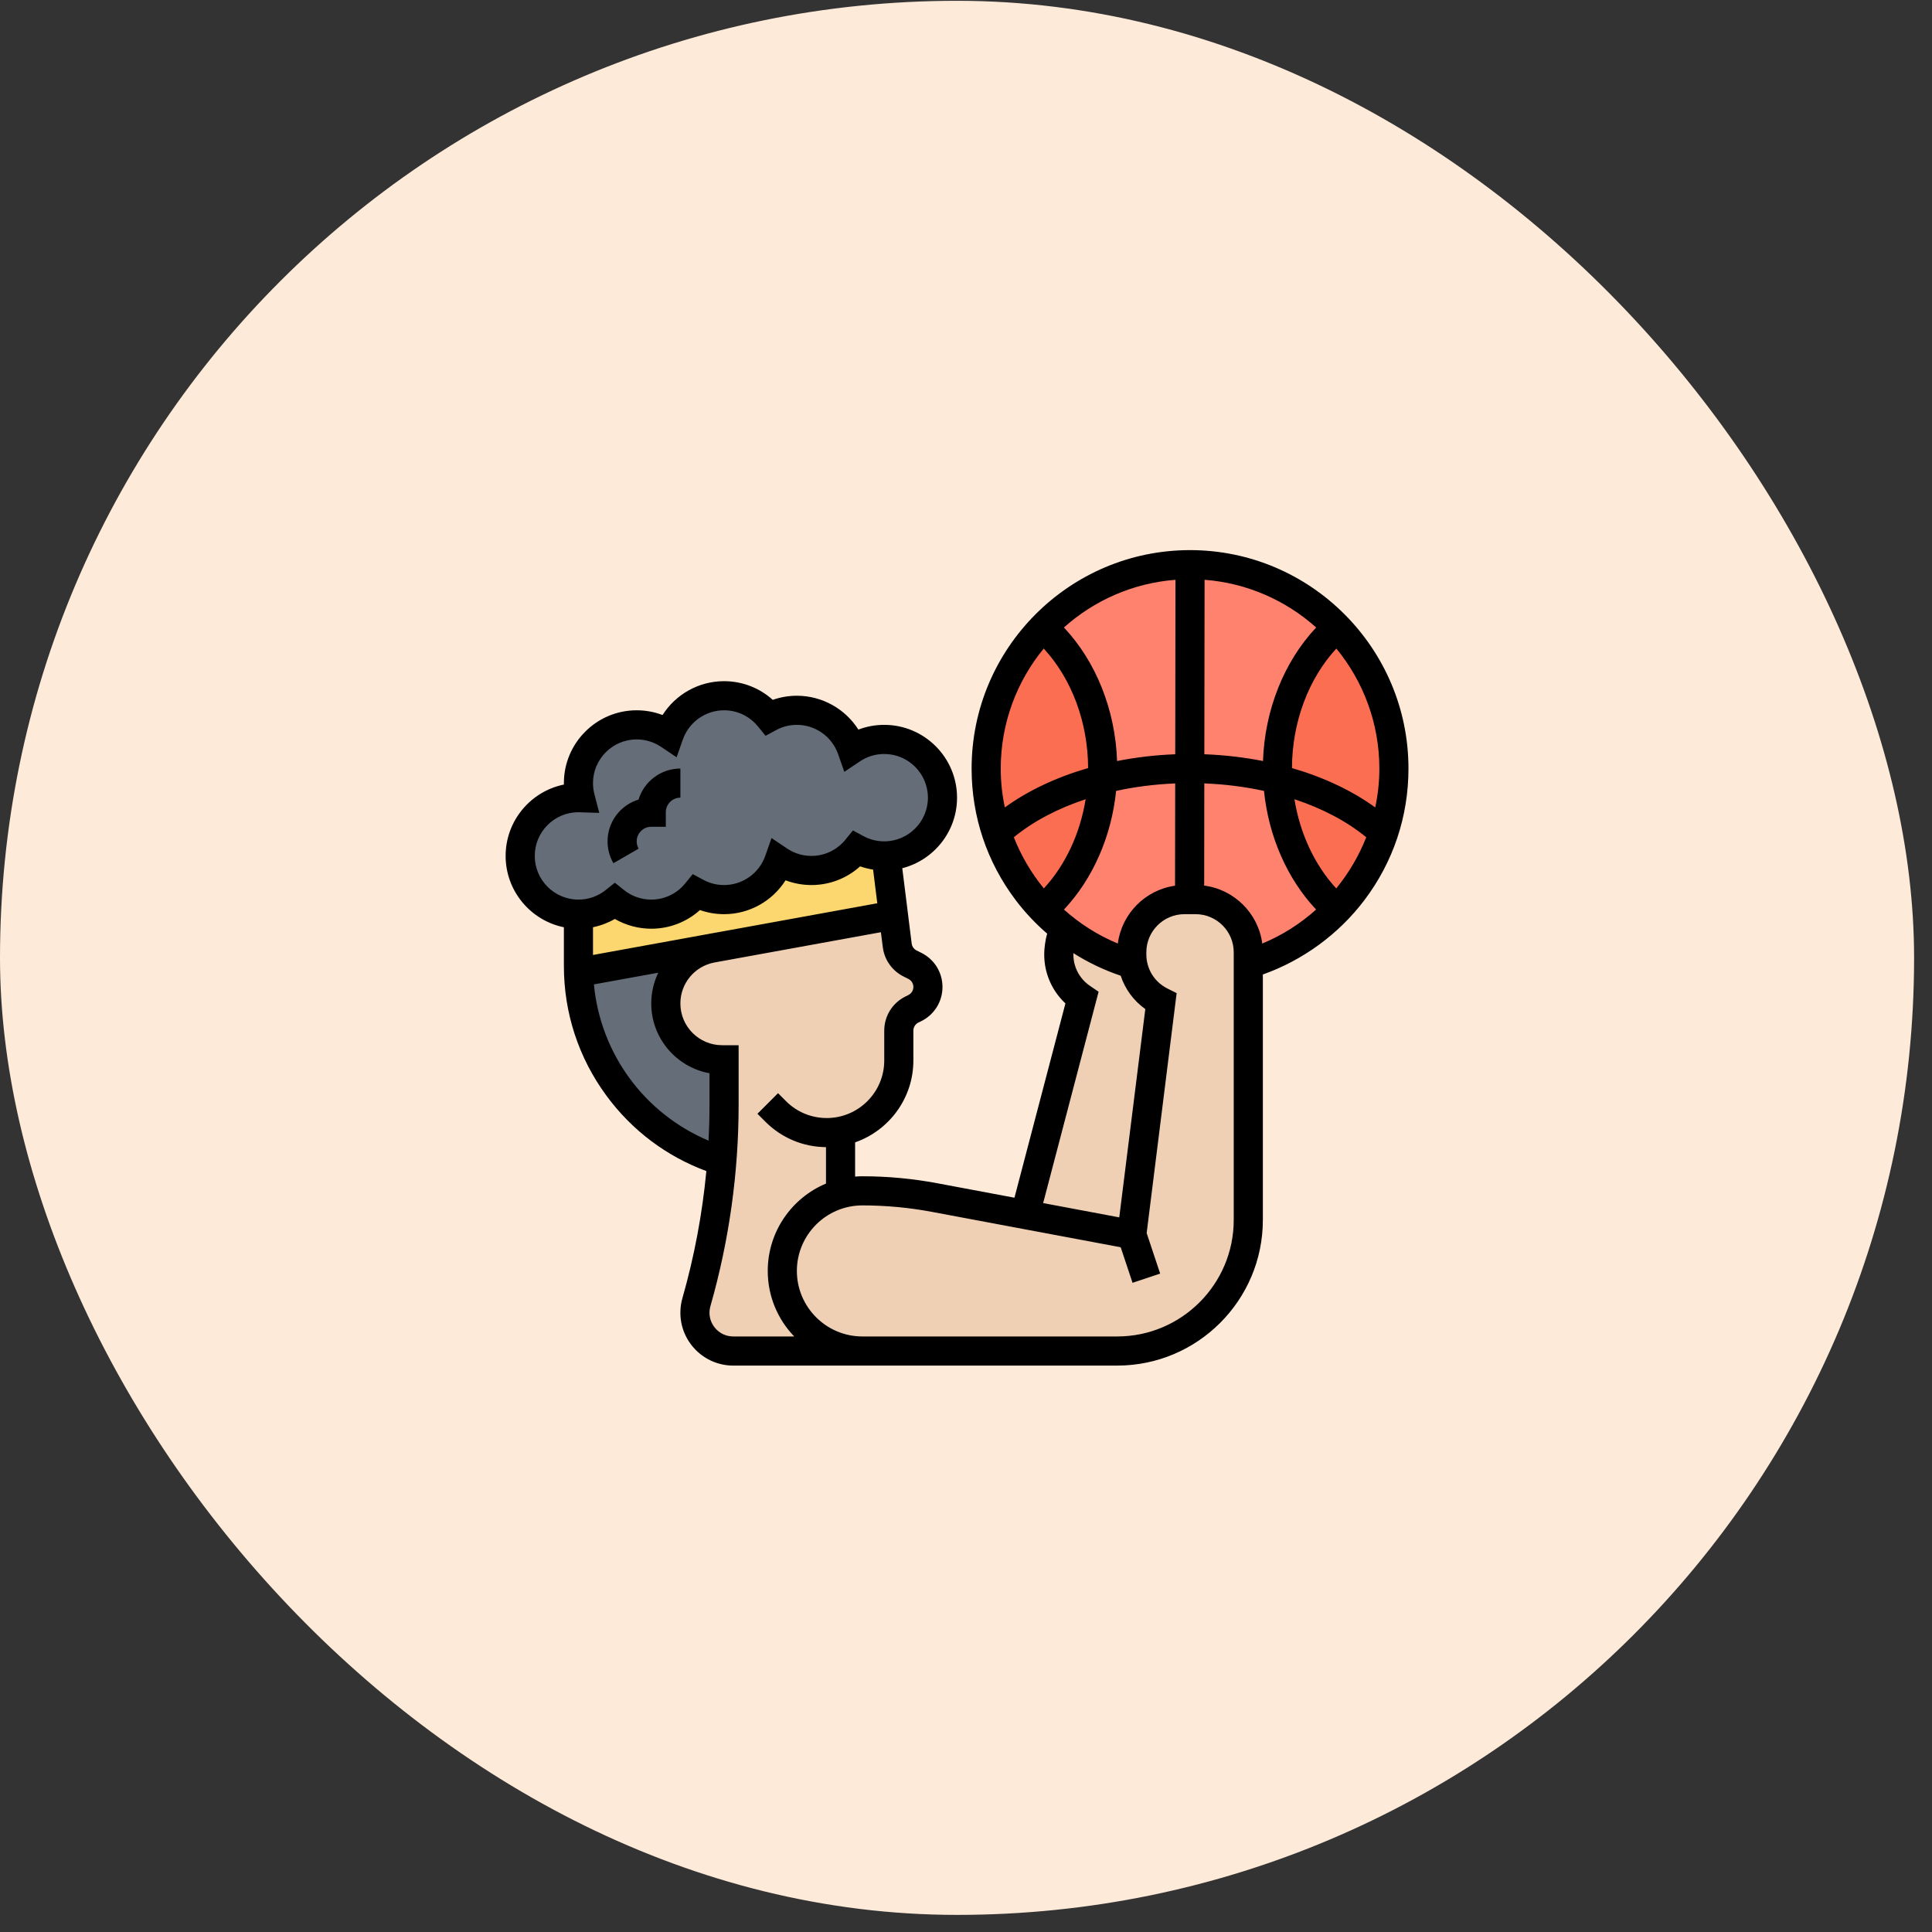 <svg width="104" height="104" viewBox="0 0 104 104" fill="none" xmlns="http://www.w3.org/2000/svg">
<rect x="0" y="0" width="104" height="104" fill="#333333" stroke="none"/>
<rect x="0" y="0.043" width="103.036" height="103.036" rx="51.518" fill="#FEEAD9"/>
<g clip-path="url(#clip0_1_86)">
<path d="M47.697 46.072L48.096 49.261L38.976 50.919L38.336 51.034C38.307 51.039 38.278 51.045 38.249 51.052L31.143 52.344C31.14 52.23 31.138 52.115 31.138 52V49.21C31.879 49.21 32.56 48.952 33.097 48.521C33.634 48.952 34.315 49.21 35.057 49.21C36.039 49.21 36.915 48.758 37.49 48.051C37.932 48.291 38.438 48.426 38.976 48.426C40.344 48.426 41.506 47.55 41.935 46.328C42.434 46.663 43.034 46.858 43.679 46.858C44.661 46.858 45.537 46.406 46.112 45.7C46.554 45.939 47.061 46.074 47.599 46.074C47.631 46.074 47.664 46.073 47.697 46.072Z" fill="#FCD770"/>
<path d="M38.976 57.048V59.47C38.976 60.482 38.936 61.492 38.858 62.499C34.379 61.101 31.288 57.018 31.143 52.344L38.249 51.052C37.564 51.195 36.972 51.564 36.547 52.073C36.103 52.603 35.841 53.284 35.841 54.018C35.841 55.691 37.198 57.048 38.871 57.048H38.976Z" fill="#656D78"/>
<path d="M64.06 52.345C70.121 52.345 75.034 47.432 75.034 41.371C75.034 35.31 70.121 30.397 64.06 30.397C57.999 30.397 53.086 35.31 53.086 41.371C53.086 47.432 57.999 52.345 64.06 52.345Z" fill="#FF826E"/>
<path d="M47.599 39.803C49.33 39.803 50.734 41.207 50.734 42.939C50.734 44.638 49.383 46.021 47.697 46.072C47.664 46.073 47.631 46.074 47.599 46.074C47.061 46.074 46.554 45.939 46.112 45.7C45.537 46.406 44.661 46.858 43.679 46.858C43.034 46.858 42.434 46.663 41.935 46.328C41.506 47.55 40.344 48.426 38.976 48.426C38.438 48.426 37.932 48.291 37.49 48.051C36.915 48.758 36.039 49.21 35.057 49.21C34.315 49.21 33.634 48.952 33.097 48.521C32.56 48.952 31.879 49.21 31.138 49.21C29.406 49.21 28.002 47.806 28.002 46.074C28.002 44.343 29.406 42.939 31.138 42.939C31.171 42.939 31.204 42.941 31.238 42.942C31.172 42.69 31.138 42.426 31.138 42.155C31.138 40.423 32.542 39.019 34.273 39.019C34.919 39.019 35.518 39.214 36.017 39.549C36.446 38.328 37.608 37.452 38.976 37.452C39.958 37.452 40.834 37.903 41.409 38.61C41.851 38.371 42.358 38.235 42.896 38.235C44.264 38.235 45.426 39.111 45.855 40.333C46.353 39.998 46.953 39.803 47.599 39.803Z" fill="#656D78"/>
<path d="M71.98 33.773L71.979 33.774C70.03 35.485 68.763 38.25 68.763 41.371C68.763 41.563 68.768 41.754 68.778 41.944C68.922 44.829 70.151 47.363 71.979 48.968C73.093 47.806 73.955 46.401 74.474 44.84C74.837 43.75 75.034 42.584 75.034 41.371C75.034 38.423 73.871 35.746 71.98 33.773Z" fill="#FC6E51"/>
<path d="M56.141 33.774L56.14 33.773C54.249 35.746 53.086 38.423 53.086 41.371C53.086 42.584 53.283 43.75 53.646 44.84C54.166 46.401 55.027 47.806 56.141 48.968C57.969 47.363 59.198 44.829 59.342 41.944C59.352 41.754 59.357 41.563 59.357 41.371C59.357 38.25 58.09 35.485 56.141 33.774Z" fill="#FC6E51"/>
<path d="M45.247 60.896V64.266C44.53 64.469 43.888 64.853 43.375 65.366C42.594 66.146 42.112 67.224 42.112 68.414C42.112 69.605 42.594 70.683 43.375 71.463C44.155 72.244 45.233 72.726 46.423 72.726H39.471C38.333 72.726 37.408 71.802 37.408 70.663C37.408 70.471 37.435 70.281 37.488 70.097C37.982 68.368 38.354 66.61 38.602 64.834C38.711 64.059 38.796 63.28 38.858 62.499C38.936 61.492 38.976 60.482 38.976 59.469V57.048H38.871C37.198 57.048 35.841 55.691 35.841 54.018C35.841 53.284 36.103 52.603 36.547 52.073C36.972 51.564 37.564 51.195 38.249 51.052L38.976 50.919L48.096 49.261L48.298 50.888C48.351 51.308 48.611 51.675 48.99 51.865L49.249 51.994C49.679 52.209 49.95 52.649 49.95 53.129C49.95 53.369 49.883 53.599 49.761 53.796C49.639 53.993 49.465 54.156 49.249 54.264L49.084 54.346C48.654 54.56 48.383 55.001 48.383 55.481V57.087C48.383 58.976 47.033 60.549 45.247 60.896Z" fill="#F0D0B4"/>
<path d="M67.196 51.891V65.671C67.196 69.567 64.037 72.726 60.141 72.726H49.167H46.423C45.233 72.726 44.155 72.244 43.375 71.463C42.594 70.683 42.112 69.605 42.112 68.415C42.112 67.224 42.594 66.146 43.375 65.366C43.888 64.853 44.53 64.469 45.247 64.266C45.621 64.16 46.015 64.103 46.423 64.103C47.726 64.103 49.028 64.224 50.309 64.465L55.181 65.378L60.925 66.455L62.492 53.913C61.685 53.509 61.127 52.752 60.971 51.883H60.97C60.94 51.717 60.925 51.547 60.925 51.376V51.261C60.925 49.696 62.194 48.426 63.76 48.426H64.036H64.36C65.926 48.426 67.196 49.696 67.196 51.261V51.891Z" fill="#F0D0B4"/>
<path d="M62.492 53.913L60.925 66.455L55.181 65.378L58.239 53.723C57.35 53.12 56.878 52.066 57.02 51.002L57.035 50.888C57.077 50.577 57.167 50.283 57.298 50.015C58.366 50.852 59.595 51.496 60.929 51.892L60.97 51.883H60.971C61.127 52.752 61.685 53.509 62.492 53.913Z" fill="#F0D0B4"/>
<path d="M64.06 29.613C57.577 29.613 52.302 34.888 52.302 41.371C52.302 43.956 53.125 46.409 54.682 48.464C55.179 49.121 55.747 49.721 56.369 50.258C56.319 50.43 56.282 50.606 56.258 50.785L56.243 50.898C56.086 52.074 56.505 53.223 57.352 54.015L54.608 64.473L50.453 63.694C49.128 63.445 47.772 63.319 46.423 63.319C46.291 63.319 46.161 63.326 46.031 63.336V61.493C47.854 60.859 49.167 59.124 49.167 57.088V55.481C49.167 55.296 49.269 55.13 49.434 55.047L49.6 54.965C50.3 54.614 50.734 53.911 50.734 53.129C50.734 52.347 50.3 51.643 49.6 51.293L49.34 51.164C49.195 51.091 49.096 50.952 49.076 50.791L48.57 46.736C50.263 46.303 51.518 44.765 51.518 42.939C51.518 40.778 49.76 39.019 47.599 39.019C47.118 39.019 46.648 39.106 46.207 39.274C45.499 38.158 44.256 37.452 42.896 37.452C42.453 37.452 42.013 37.527 41.597 37.673C40.882 37.028 39.955 36.668 38.976 36.668C37.616 36.668 36.373 37.374 35.665 38.49C35.224 38.322 34.753 38.235 34.273 38.235C32.112 38.235 30.354 39.994 30.354 42.155C30.354 42.181 30.354 42.207 30.355 42.233C28.567 42.597 27.218 44.181 27.218 46.074C27.218 47.967 28.567 49.55 30.354 49.915V52C30.354 54.53 31.146 56.945 32.646 58.983C34.018 60.848 35.868 62.24 38.023 63.04C37.804 65.352 37.374 67.642 36.734 69.881C36.661 70.135 36.625 70.398 36.625 70.663C36.625 72.233 37.902 73.51 39.471 73.51H46.423H49.167H60.141C64.463 73.51 67.98 69.993 67.98 65.671V52.457C70.13 51.694 72.053 50.293 73.439 48.464C74.995 46.409 75.818 43.956 75.818 41.371C75.818 34.888 70.543 29.613 64.06 29.613V29.613ZM74.029 43.464C72.777 42.556 71.246 41.837 69.547 41.345C69.554 38.88 70.434 36.536 71.936 34.911C73.381 36.671 74.251 38.921 74.251 41.371C74.251 42.084 74.174 42.784 74.029 43.464ZM64.83 40.602L64.843 31.21C67.141 31.386 69.228 32.327 70.849 33.778C69.124 35.609 68.081 38.216 67.987 40.966C66.971 40.766 65.912 40.642 64.83 40.602ZM60.172 50.791C59.097 50.345 58.12 49.722 57.274 48.961C58.829 47.308 59.83 45.025 60.08 42.575C61.093 42.354 62.162 42.217 63.261 42.172L63.253 47.678C61.651 47.904 60.382 49.183 60.172 50.791ZM60.133 40.967C60.039 38.216 58.996 35.609 57.271 33.778C58.892 32.328 60.978 31.386 63.275 31.211L63.263 40.602C62.19 40.644 61.141 40.767 60.133 40.967ZM56.184 34.911C57.686 36.536 58.567 38.88 58.573 41.345C56.874 41.837 55.343 42.556 54.091 43.464C53.946 42.784 53.87 42.084 53.87 41.371C53.87 38.921 54.739 36.671 56.184 34.911ZM54.575 45.07C55.62 44.211 56.943 43.517 58.441 43.022C58.143 44.868 57.354 46.562 56.191 47.824C55.515 46.998 54.968 46.068 54.575 45.07ZM59.138 53.385L58.679 53.074C58.089 52.673 57.757 52.01 57.781 51.308C58.577 51.813 59.433 52.222 60.326 52.522C60.564 53.242 61.024 53.872 61.652 54.319L60.25 65.531L56.153 64.762L59.138 53.385ZM38.83 50.15L38.199 50.263C38.171 50.268 38.145 50.274 38.118 50.279L31.921 51.406V49.913C32.334 49.828 32.732 49.678 33.097 49.468C33.69 49.809 34.368 49.993 35.057 49.993C36.036 49.993 36.963 49.633 37.678 48.989C38.093 49.134 38.533 49.21 38.976 49.21C40.337 49.21 41.58 48.504 42.287 47.387C42.729 47.555 43.199 47.642 43.679 47.642C44.658 47.642 45.586 47.281 46.3 46.637C46.527 46.716 46.761 46.774 46.999 46.811L47.225 48.623L38.83 50.15ZM28.786 46.074C28.786 44.777 29.841 43.722 31.138 43.722C31.154 43.722 31.171 43.723 31.188 43.724L32.258 43.758L31.996 42.745C31.947 42.553 31.921 42.355 31.921 42.155C31.921 40.858 32.976 39.803 34.273 39.803C34.741 39.803 35.194 39.941 35.581 40.2L36.422 40.764L36.757 39.809C37.087 38.868 37.979 38.235 38.976 38.235C39.687 38.235 40.352 38.552 40.801 39.105L41.211 39.608L41.781 39.3C42.126 39.114 42.501 39.019 42.896 39.019C43.893 39.019 44.785 39.652 45.115 40.593L45.45 41.548L46.291 40.984C46.678 40.724 47.13 40.587 47.599 40.587C48.896 40.587 49.95 41.642 49.95 42.939C49.95 44.235 48.896 45.29 47.599 45.29C47.204 45.29 46.829 45.196 46.485 45.01L45.914 44.702L45.504 45.205C45.055 45.758 44.39 46.074 43.679 46.074C43.211 46.074 42.759 45.937 42.372 45.677L41.531 45.113L41.195 46.069C40.865 47.01 39.974 47.642 38.976 47.642C38.582 47.642 38.207 47.548 37.862 47.362L37.291 47.054L36.882 47.557C36.432 48.109 35.767 48.426 35.057 48.426C34.517 48.426 34.009 48.247 33.588 47.91L33.097 47.516L32.607 47.91C32.186 48.247 31.677 48.426 31.138 48.426C29.841 48.426 28.786 47.371 28.786 46.074ZM31.97 52.99L35.435 52.361C35.192 52.864 35.057 53.427 35.057 54.018C35.057 55.889 36.412 57.45 38.192 57.772V59.469C38.192 60.114 38.175 60.758 38.143 61.401C34.686 59.941 32.327 56.728 31.97 52.99ZM38.192 70.663C38.192 70.544 38.209 70.426 38.242 70.312C39.249 66.785 39.76 63.137 39.76 59.469V56.264H38.871C37.633 56.264 36.625 55.257 36.625 54.018C36.625 52.941 37.385 52.022 38.437 51.815L47.42 50.181L47.521 50.985C47.606 51.667 48.024 52.258 48.639 52.566L48.899 52.696C49.064 52.778 49.167 52.944 49.167 53.129C49.167 53.314 49.064 53.48 48.899 53.562L48.733 53.645C48.033 53.995 47.599 54.698 47.599 55.481V57.088C47.599 58.795 46.21 60.184 44.503 60.184C43.676 60.184 42.898 59.862 42.313 59.277L41.882 58.846L40.774 59.954L41.205 60.386C42.077 61.257 43.232 61.74 44.463 61.751V63.712C42.624 64.481 41.328 66.299 41.328 68.415C41.328 69.783 41.871 71.026 42.752 71.942H39.471C38.766 71.942 38.192 71.368 38.192 70.663ZM66.412 65.671C66.412 69.129 63.599 71.942 60.141 71.942H49.167H46.423C44.478 71.942 42.896 70.359 42.896 68.415C42.896 66.469 44.478 64.887 46.423 64.887C47.675 64.887 48.934 65.004 50.164 65.235L60.327 67.14L60.965 69.054L62.452 68.558L61.725 66.376L63.339 53.46L62.843 53.212C62.143 52.862 61.708 52.158 61.708 51.376V51.262C61.708 50.13 62.629 49.21 63.761 49.21H64.359C65.491 49.21 66.412 50.13 66.412 51.262V65.671H66.412ZM64.821 47.672L64.828 42.17C65.938 42.214 67.017 42.352 68.041 42.575C68.29 45.025 69.291 47.308 70.846 48.961C70.001 49.722 69.024 50.345 67.948 50.791C67.736 49.168 66.445 47.88 64.821 47.672ZM71.93 47.824C70.767 46.562 69.978 44.868 69.68 43.022C71.178 43.517 72.5 44.211 73.545 45.07C73.152 46.068 72.605 46.998 71.93 47.824Z" fill="black"/>
<path d="M34.377 45.682C34.308 45.562 34.273 45.43 34.273 45.29C34.273 44.858 34.625 44.506 35.057 44.506H35.841V43.722C35.841 43.29 36.192 42.939 36.625 42.939V41.371C35.565 41.371 34.667 42.075 34.374 43.04C33.409 43.333 32.705 44.231 32.705 45.29C32.705 45.703 32.814 46.11 33.02 46.467L34.377 45.682Z" fill="black"/>
</g>
<defs>
<clipPath id="clip0_1_86">
<rect width="48.6" height="48.6" fill="white" transform="translate(27.218 27.261)"/>
</clipPath>
</defs>
</svg>
